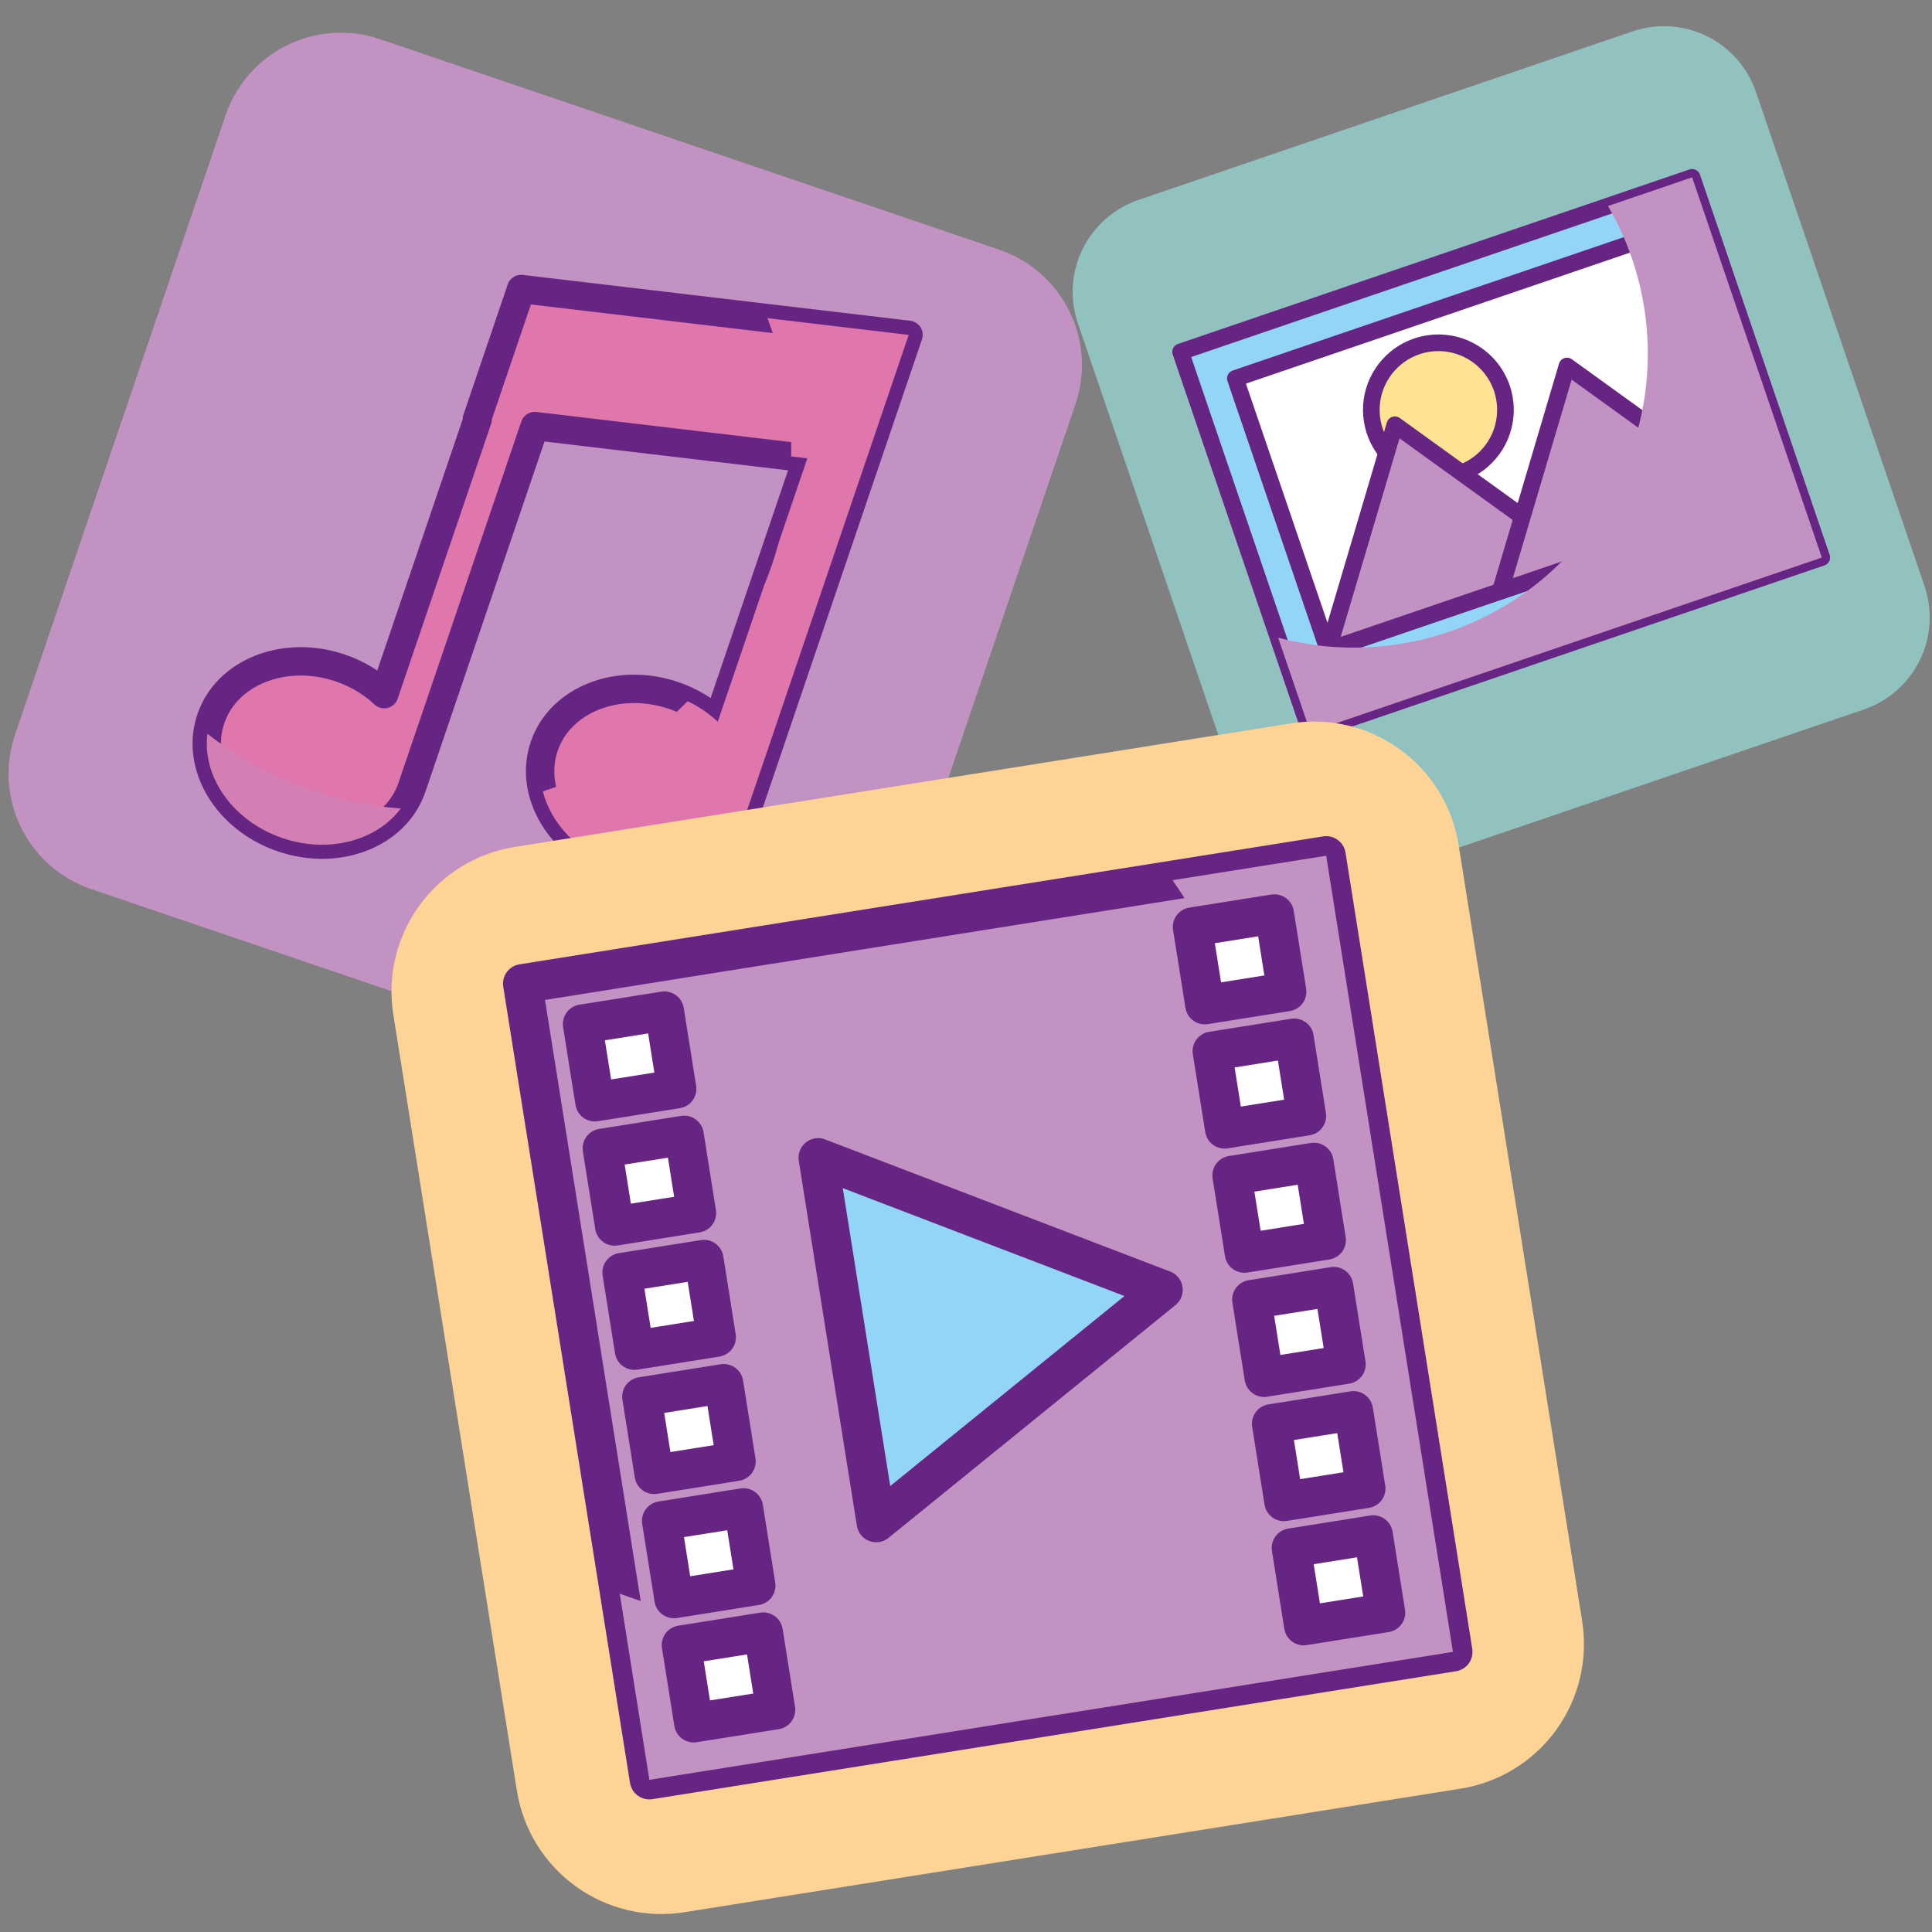 <svg width="120" height="120" viewBox="0 0 120 120" fill="none" xmlns="http://www.w3.org/2000/svg">
<rect x="0" y="0" width="120" height="120" fill="#808080" stroke="none"/>
<g clip-path="url(#clip0_954_2601)">
<path d="M53.722 63.571C53.403 64.512 52.901 65.38 52.246 66.127C51.59 66.873 50.794 67.484 49.903 67.923C49.012 68.362 48.043 68.621 47.052 68.685C46.061 68.75 45.067 68.618 44.126 68.298L5.661 55.222C3.762 54.576 2.197 53.203 1.311 51.403C0.424 49.603 0.289 47.525 0.935 45.626L14.011 7.16C14.657 5.261 16.031 3.696 17.83 2.81C19.63 1.924 21.707 1.789 23.607 2.434L62.071 15.511C63.012 15.83 63.88 16.332 64.627 16.987C65.373 17.642 65.983 18.438 66.422 19.329C66.861 20.22 67.12 21.188 67.185 22.18C67.25 23.171 67.118 24.165 66.799 25.105L53.722 63.571Z" fill="#C292C2"/>
<path d="M32.37 17.951L29.621 26.038L29.669 26.041L23.865 43.114C23.081 42.385 22.151 41.832 21.138 41.49C17.691 40.318 14.087 41.729 13.095 44.646C12.104 47.562 14.099 50.878 17.547 52.05C20.996 53.223 24.599 51.81 25.59 48.893L33.216 26.463L50.133 28.466L44.572 44.823C43.789 44.095 42.859 43.541 41.845 43.199C38.397 42.027 34.794 43.439 33.802 46.356C32.81 49.274 34.803 52.588 38.255 53.761C41.706 54.935 45.306 53.52 46.297 50.604L56.43 20.798L32.37 17.951Z" fill="#DF76AC" stroke="#662483" stroke-width="1.763" stroke-linecap="round" stroke-linejoin="round"/>
<g style="mix-blend-mode:multiply">
<path d="M19.415 49.099C17.058 48.295 14.85 47.105 12.883 45.577C12.541 48.238 14.458 51.005 17.546 52.055C20.424 53.034 23.404 52.21 24.89 50.22C23.025 50.077 21.186 49.701 19.415 49.099Z" fill="#D47FB3"/>
</g>
<g style="mix-blend-mode:multiply">
<path d="M47.668 19.762C48.708 22.503 49.208 25.419 49.139 28.35L50.144 28.47L48.373 33.681C48.248 34.139 48.114 34.591 47.961 35.039C47.809 35.488 47.639 35.932 47.459 36.369L44.583 44.827C44.026 44.31 43.394 43.88 42.708 43.553C40.935 45.362 38.871 46.86 36.601 47.984C35.668 48.439 34.704 48.831 33.718 49.157C34.224 51.154 35.908 52.967 38.264 53.768C41.715 54.941 45.316 53.527 46.307 50.611L56.441 20.802L47.668 19.762Z" fill="#DF76AC"/>
</g>
<path d="M119.535 36.403C120.052 37.919 119.946 39.577 119.24 41.014C118.534 42.451 117.286 43.549 115.77 44.066L85.08 54.535C84.329 54.791 83.536 54.897 82.745 54.846C81.954 54.796 81.18 54.59 80.469 54.24C79.757 53.89 79.122 53.404 78.598 52.809C78.075 52.214 77.674 51.521 77.418 50.771L66.949 20.079C66.432 18.564 66.538 16.906 67.244 15.47C67.95 14.033 69.197 12.935 70.713 12.418L101.403 1.949C102.153 1.693 102.947 1.587 103.738 1.638C104.529 1.688 105.302 1.894 106.014 2.244C106.725 2.593 107.361 3.079 107.885 3.674C108.408 4.27 108.81 4.962 109.066 5.712L119.535 36.403Z" fill="#92C2BF"/>
<path d="M105.099 11.016L73.329 21.854L81.383 45.466L113.153 34.628L105.099 11.016Z" fill="#93D5F6" stroke="#662483" stroke-width="1.034" stroke-linecap="round" stroke-linejoin="round"/>
<path d="M103.416 14.402L76.73 23.505L82.484 40.373L109.17 31.27L103.416 14.402Z" fill="white" stroke="#662483" stroke-width="1.034" stroke-linecap="round" stroke-linejoin="round"/>
<path d="M93.284 24.114C93.55 24.894 93.579 25.735 93.366 26.531C93.154 27.327 92.71 28.042 92.092 28.586C91.473 29.13 90.707 29.479 89.89 29.587C89.073 29.696 88.243 29.56 87.503 29.197C86.764 28.833 86.149 28.259 85.736 27.546C85.323 26.833 85.131 26.014 85.183 25.191C85.236 24.369 85.531 23.581 86.032 22.927C86.533 22.272 87.216 21.781 87.996 21.515C88.514 21.338 89.061 21.265 89.608 21.3C90.154 21.335 90.688 21.477 91.179 21.719C91.67 21.96 92.109 22.296 92.47 22.707C92.831 23.118 93.108 23.596 93.284 24.114Z" fill="#FFE393" stroke="#662483" stroke-width="1.034" stroke-linecap="round" stroke-linejoin="round"/>
<path d="M90.481 37.645L82.493 40.37L84.566 33.376L86.638 26.381L92.556 30.65L98.471 34.919L90.481 37.645Z" fill="#C292C2" stroke="#662483" stroke-width="1.034" stroke-linecap="round" stroke-linejoin="round"/>
<path d="M101.172 33.998L93.184 36.723L95.257 29.729L97.329 22.734L103.245 27.004L109.161 31.273L101.172 33.998Z" fill="#C292C2" stroke="#662483" stroke-width="1.034" stroke-linecap="round" stroke-linejoin="round"/>
<g style="mix-blend-mode:multiply">
<path d="M99.876 12.797C100.482 13.836 100.982 14.932 101.371 16.071C102.438 19.2 102.636 22.561 101.943 25.794C101.25 29.027 99.692 32.011 97.436 34.428C95.179 36.845 92.308 38.603 89.13 39.516C85.952 40.429 82.586 40.462 79.39 39.611L81.388 45.468L113.158 34.631L105.102 11.014L99.876 12.797Z" fill="#C292C2"/>
</g>
<path d="M98.271 100.69C98.65 103.071 98.068 105.505 96.653 107.456C95.237 109.408 93.105 110.717 90.724 111.096L42.508 118.772C41.33 118.959 40.126 118.913 38.965 118.635C37.804 118.357 36.709 117.854 35.743 117.153C34.777 116.452 33.958 115.568 33.334 114.55C32.71 113.533 32.292 112.403 32.105 111.224L24.429 63.01C24.241 61.832 24.287 60.627 24.565 59.467C24.842 58.306 25.346 57.211 26.047 56.245C26.747 55.278 27.631 54.46 28.648 53.835C29.666 53.211 30.796 52.793 31.975 52.605L80.19 44.929C82.571 44.55 85.005 45.132 86.956 46.548C88.908 47.963 90.217 50.096 90.596 52.477L98.271 100.69Z" fill="#FDD495"/>
<path d="M82.371 53.152L32.459 61.098L40.332 110.548L90.243 102.603L82.371 53.152Z" fill="#C292C2" stroke="#662483" stroke-width="2.433" stroke-linecap="round" stroke-linejoin="round"/>
<g style="mix-blend-mode:multiply">
<path d="M72.826 54.671C76.43 59.801 78.296 65.951 78.149 72.218C78.003 78.486 75.852 84.542 72.012 89.497C68.172 94.453 62.846 98.048 56.813 99.755C50.781 101.463 44.36 101.192 38.493 98.983L40.334 110.548L90.245 102.602L82.372 53.151L72.826 54.671Z" fill="#C292C2"/>
</g>
<path d="M41.267 62.795L36.177 63.605L36.947 68.439L42.037 67.629L41.267 62.795Z" fill="white" stroke="#662483" stroke-width="2.433" stroke-linecap="round" stroke-linejoin="round"/>
<path d="M42.496 70.511L37.405 71.321L38.175 76.155L43.265 75.344L42.496 70.511Z" fill="white" stroke="#662483" stroke-width="2.433" stroke-linecap="round" stroke-linejoin="round"/>
<path d="M43.724 78.225L38.633 79.035L39.403 83.869L44.493 83.058L43.724 78.225Z" fill="white" stroke="#662483" stroke-width="2.433" stroke-linecap="round" stroke-linejoin="round"/>
<path d="M44.952 85.938L39.861 86.749L40.631 91.583L45.721 90.772L44.952 85.938Z" fill="white" stroke="#662483" stroke-width="2.433" stroke-linecap="round" stroke-linejoin="round"/>
<path d="M46.18 93.652L41.09 94.463L41.859 99.296L46.949 98.486L46.18 93.652Z" fill="white" stroke="#662483" stroke-width="2.433" stroke-linecap="round" stroke-linejoin="round"/>
<path d="M47.408 101.366L42.318 102.176L43.087 107.01L48.178 106.2L47.408 101.366Z" fill="white" stroke="#662483" stroke-width="2.433" stroke-linecap="round" stroke-linejoin="round"/>
<path d="M79.155 56.763L74.063 57.574L74.832 62.408L79.925 61.597L79.155 56.763Z" fill="white" stroke="#662483" stroke-width="2.433" stroke-linecap="round" stroke-linejoin="round"/>
<path d="M80.384 64.479L75.291 65.29L76.061 70.124L81.153 69.313L80.384 64.479Z" fill="white" stroke="#662483" stroke-width="2.433" stroke-linecap="round" stroke-linejoin="round"/>
<path d="M81.612 72.193L76.519 73.004L77.289 77.837L82.381 77.027L81.612 72.193Z" fill="white" stroke="#662483" stroke-width="2.433" stroke-linecap="round" stroke-linejoin="round"/>
<path d="M82.84 79.907L77.747 80.717L78.517 85.551L83.609 84.74L82.84 79.907Z" fill="white" stroke="#662483" stroke-width="2.433" stroke-linecap="round" stroke-linejoin="round"/>
<path d="M84.068 87.621L78.975 88.431L79.745 93.265L84.837 92.454L84.068 87.621Z" fill="white" stroke="#662483" stroke-width="2.433" stroke-linecap="round" stroke-linejoin="round"/>
<path d="M85.296 95.334L80.204 96.145L80.973 100.979L86.065 100.168L85.296 95.334Z" fill="white" stroke="#662483" stroke-width="2.433" stroke-linecap="round" stroke-linejoin="round"/>
<path d="M52.618 83.24L50.814 71.908L61.531 76.012L72.246 80.116L63.335 87.344L54.423 94.574L52.618 83.24Z" fill="#93D5F6" stroke="#662483" stroke-width="2.433" stroke-linecap="round" stroke-linejoin="round"/>
</g>
<defs>
<clipPath id="clip0_954_2601">
<rect width="120" height="120" fill="white"/>
</clipPath>
</defs>
</svg>
